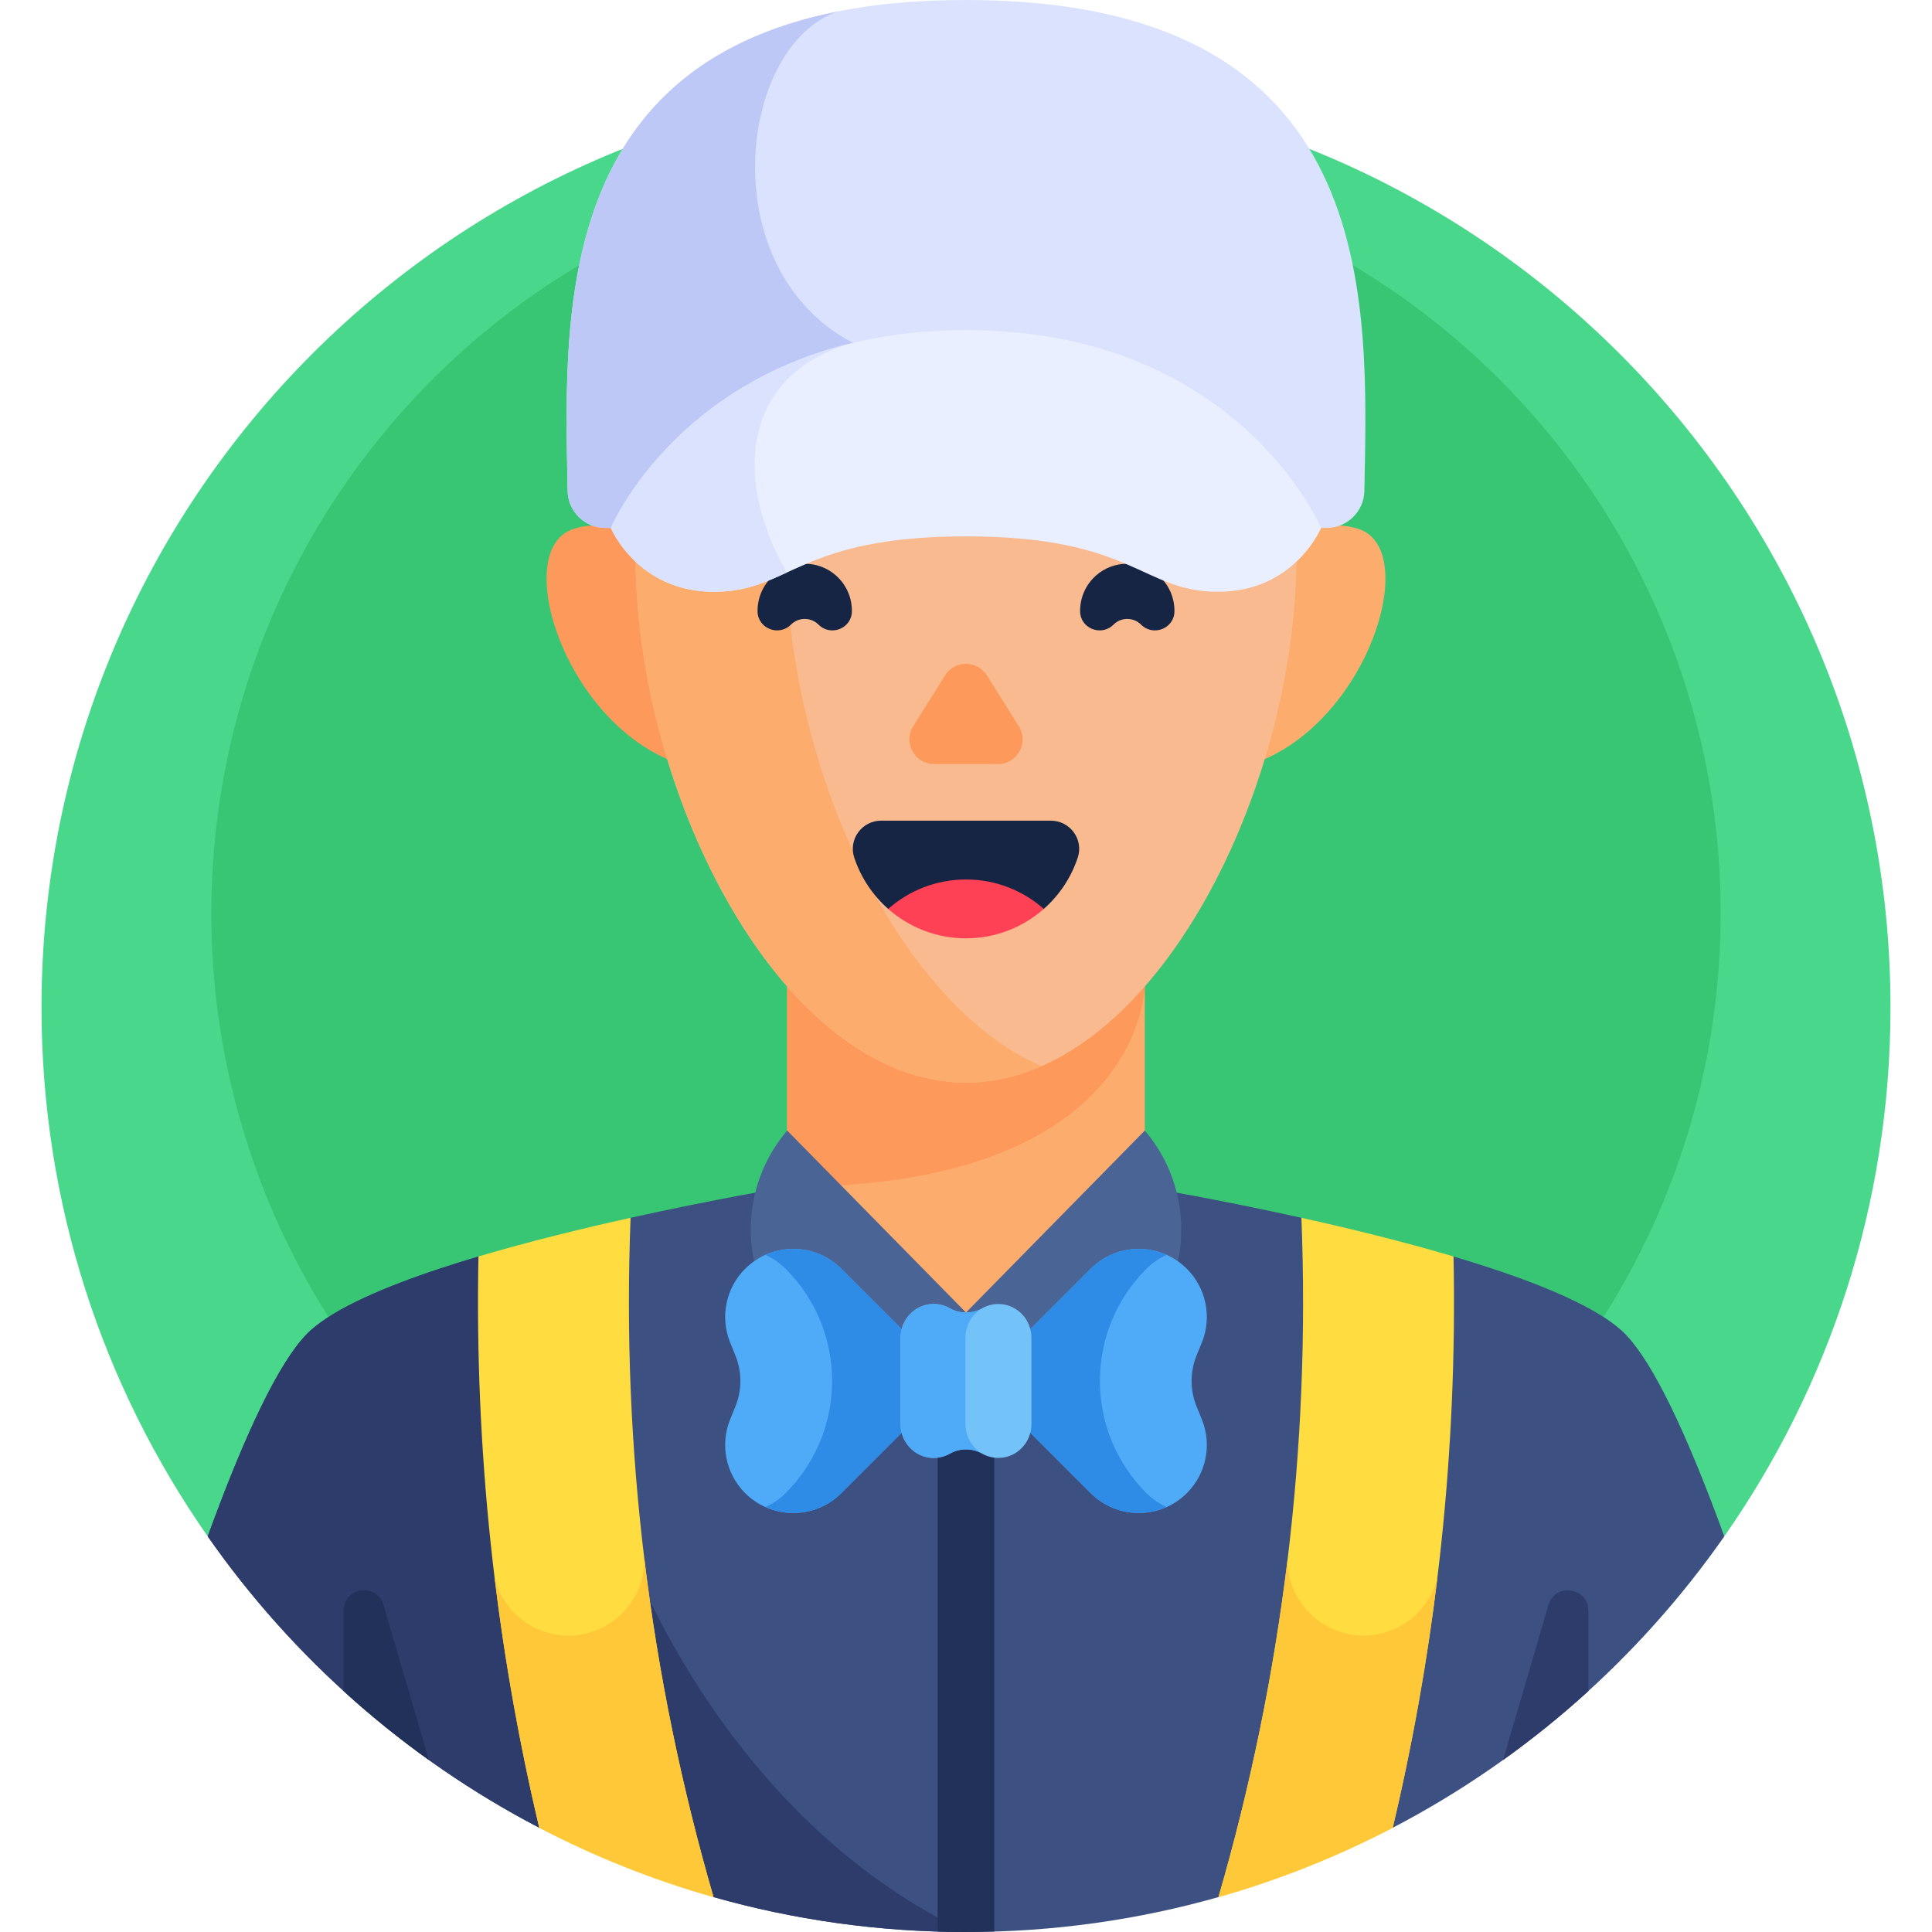 <svg id="Capa_1" enable-background="new 0 0 512 512" height="512" viewBox="0 0 512 512" width="512" xmlns="http://www.w3.org/2000/svg"><g><g><path d="m456.969 407.139c27.744-39.712 44.031-88.02 44.031-140.139 0-135.31-109.69-245-245-245s-245 109.69-245 245c0 52.119 16.287 100.427 44.031 140.139z" fill="#49d88b"/></g><g><circle cx="256" cy="242" fill="#38c674" r="200"/></g><g><path d="m456.949 407.139c-8.256-22.709-16.99-42.685-24.722-51.911-.904-1.078-1.794-2.019-2.668-2.79-6.623-5.848-19.39-11.382-34.352-16.323-3.248-1.073-6.601-2.116-10.016-3.13l-29.765 12.589-10.534-22.841c-22.377-4.959-40.428-7.979-41.505-8.158h-94.772c-1.077.179-19.129 3.199-41.505 8.158l-10.534 22.841-29.765-12.589c-3.415 1.014-6.768 2.058-10.016 3.13-14.961 4.941-27.729 10.475-34.352 16.323-.874.772-1.765 1.712-2.668 2.79-7.732 9.226-16.467 29.203-24.722 51.911-.001.009-.001.018-.002.026 22.564 32.289 52.712 58.885 87.857 77.212v-.002l19.668-4.439 26.505 22.806c21.269 6.029 43.716 9.258 66.919 9.258s45.65-3.229 66.92-9.258l26.505-22.806 19.668 4.439v.002c35.145-18.327 65.293-44.922 87.857-77.212 0-.008 0-.017-.001-.026z" fill="#3c5082"/></g><g><path d="m147.56 341.761-20.748-8.775c-3.415 1.014-6.77 2.056-10.019 3.129-14.961 4.941-27.729 10.475-34.352 16.323-.874.772-1.765 1.712-2.668 2.79-7.732 9.226-16.467 29.203-24.722 51.911-.001.009-.001.018-.002.026 22.564 32.289 52.712 58.885 87.857 77.212v-.002l19.668-4.439 26.505 22.806c21.271 6.029 43.718 9.258 66.921 9.258-55.783-26.385-97.678-90.901-108.44-170.239z" fill="#2d3c6b"/></g><g><path d="m369.09 484.38c-14.59 7.6-30.04 13.8-46.18 18.37v-.01c17.03-58.74 24.37-118.83 21.98-180.01 12.81 2.84 27.03 6.31 40.31 10.25 1.02 51.2-4.36 101.76-16.11 151.4z" fill="#ffdd40"/></g><g><path d="m142.91 484.38c14.59 7.6 30.04 13.8 46.18 18.37v-.01c-17.03-58.74-24.37-118.83-21.98-180.01-12.81 2.84-27.03 6.31-40.31 10.25-1.02 51.2 4.36 101.76 16.11 151.4z" fill="#ffdd40"/></g><g><path d="m170.759 413.066c.001.074.011.147.011.221 0 11.13-9.023 20.153-20.153 20.153-9.448 0-17.355-6.511-19.536-15.284 2.702 22.235 6.642 44.316 11.825 66.219 14.595 7.609 30.046 13.802 46.181 18.373-8.568-29.561-14.67-59.469-18.328-89.682z" fill="#ffc839"/></g><g><path d="m341.241 413.066c-.001.074-.011.147-.011.221 0 11.13 9.023 20.153 20.153 20.153 9.448 0 17.355-6.511 19.536-15.284-2.702 22.235-6.642 44.316-11.825 66.219-14.595 7.609-30.046 13.802-46.181 18.373 8.568-29.561 14.67-59.469 18.328-89.682z" fill="#ffc839"/></g><g><path d="m91.07 426.843v21.327c7.157 6.519 14.704 12.617 22.599 18.262l-12.035-41.103c-1.75-5.98-10.564-4.716-10.564 1.514z" fill="#213159"/></g><g><path d="m420.93 426.843v21.327c-7.157 6.519-14.704 12.617-22.599 18.262l12.035-41.103c1.75-5.98 10.564-4.716 10.564 1.514z" fill="#2d3c6b"/></g><g><path d="m248.5 511.873c2.492.076 4.99.127 7.5.127s5.008-.051 7.5-.127v-197.298h-15z" fill="#213159"/></g><g><path d="m208.614 221.239v93.336s19.021 33.261 47.17 33.261c.073 0 .143-.005.216-.005 28.031-.103 47.386-33.256 47.386-33.256v-93.336z" fill="#fcad6d"/></g><g><path d="m208.614 220.734v93.841c94.723 0 94.772-53.4 94.772-53.4v-40.44h-94.772z" fill="#fd995b"/></g><g><path d="m303.386 299.609-47.386 48.222s18.328 33.146 30.188 33.146c7.034 0 17.106-22.384 24.137-40.597 5.342-13.84 2.694-29.488-6.939-40.771z" fill="#4b6496"/></g><g><path d="m208.614 299.609 47.386 48.222s-18.328 33.146-30.188 33.146c-7.034 0-17.106-22.384-24.137-40.597-5.342-13.84-2.694-29.488 6.939-40.771z" fill="#4b6496"/></g><g><path d="m318.485 355.832-1.354 3.315c-1.785 4.372-1.785 9.27 0 13.642l1.354 3.315c2.747 6.726 1.192 14.442-3.945 19.579-7.046 7.046-18.47 7.046-25.516 0l-29.715-29.715 29.715-29.715c7.046-7.046 18.47-7.046 25.516 0 5.136 5.136 6.691 12.853 3.945 19.579z" fill="#4fabf7"/></g><g><path d="m193.515 355.832 1.354 3.315c1.785 4.372 1.785 9.27 0 13.642l-1.354 3.315c-2.747 6.726-1.191 14.442 3.945 19.579 7.046 7.046 18.47 7.046 25.516 0l29.715-29.715-29.715-29.715c-7.046-7.046-18.47-7.046-25.516 0-5.136 5.136-6.691 12.853-3.945 19.579z" fill="#4fabf7"/></g><g><path d="m222.977 336.252c-5.449-5.449-13.509-6.665-20.145-3.686 1.945.873 3.774 2.089 5.371 3.686 16.411 16.411 16.411 43.019 0 59.431-1.597 1.597-3.426 2.813-5.371 3.686 6.636 2.978 14.696 1.762 20.145-3.686l29.715-29.716z" fill="#2e8be6"/></g><g><path d="m289.023 336.252c5.449-5.449 13.509-6.665 20.145-3.686-1.945.873-3.774 2.089-5.371 3.686-16.411 16.411-16.411 43.019 0 59.431 1.597 1.597 3.426 2.813 5.371 3.686-6.636 2.978-14.696 1.762-20.145-3.686l-29.715-29.716z" fill="#2e8be6"/></g><g><path d="m264.653 345.573c-1.588-.01-3.079.403-4.365 1.134-2.657 1.509-5.918 1.509-8.575 0-1.287-.731-2.777-1.144-4.365-1.134-4.834.032-8.682 4.083-8.682 8.916v22.956c0 4.834 3.849 8.885 8.682 8.916 1.588.01 3.079-.403 4.365-1.134 2.657-1.509 5.918-1.509 8.575 0 1.287.731 2.777 1.144 4.365 1.134 4.834-.032 8.682-4.083 8.682-8.916v-22.955c0-4.834-3.848-8.885-8.682-8.917z" fill="#73c3f9"/></g><g><path d="m255.854 377.446v-22.956c0-4.353 3.122-8.07 7.273-8.789-1.017.172-1.975.516-2.839 1.007-2.657 1.509-5.918 1.509-8.576 0-1.287-.731-2.777-1.144-4.365-1.134-4.833.031-8.682 4.083-8.682 8.916v22.956c0 4.834 3.849 8.885 8.682 8.916 1.588.01 3.079-.403 4.365-1.134 2.657-1.509 5.918-1.509 8.576 0 .865.491 1.823.834 2.839 1.007-4.151-.719-7.273-4.436-7.273-8.789z" fill="#4fabf7"/></g><g><path d="m331.058 159.567s10.385-25.285 28.897-19.415-.448 60.664-36.573 64.116z" fill="#fcad6d"/></g><g><path d="m180.942 159.567s-10.385-25.285-28.897-19.415.448 60.664 36.573 64.116z" fill="#fd995b"/></g><g><path d="m343.597 146.754c0 64.505-39.219 140.155-87.597 140.155s-87.597-75.651-87.597-140.155 39.218-110.884 87.597-110.884 87.597 46.38 87.597 110.884z" fill="#f9ba8f"/></g><g><path d="m208.403 146.754c0-55.33 28.856-97.321 67.597-108.148-6.424-1.795-13.119-2.737-20-2.737-48.379 0-87.597 46.38-87.597 110.885s39.219 140.155 87.597 140.155c6.881 0 13.576-1.535 20-4.346-38.741-16.952-67.597-80.479-67.597-135.809z" fill="#fcad6d"/></g><g><g><path d="m242.013 192.447 8.436-13.441c2.569-4.093 8.533-4.093 11.102 0l8.436 13.441c2.739 4.365-.398 10.038-5.551 10.038h-16.871c-5.154-.001-8.291-5.674-5.552-10.038z" fill="#fd995b"/></g></g><g><g><path d="m235.384 240.87h41.233c4.111-3.622 7.258-8.309 9.01-13.631 1.584-4.811-2.069-9.754-7.134-9.754h-44.985c-5.065 0-8.718 4.943-7.134 9.754 1.752 5.322 4.899 10.009 9.01 13.631z" fill="#162544"/></g><g><path d="m276.616 240.87c-5.493 4.849-12.714 7.798-20.616 7.798s-15.124-2.948-20.616-7.798c5.5-4.849 12.714-7.798 20.616-7.798s15.116 2.949 20.616 7.798z" fill="#ff4155"/></g></g><g><path d="m311.239 162.03c.043-3.495-1.371-7.004-4.242-9.539-4.675-4.128-11.84-4.128-16.515 0-2.871 2.535-4.284 6.044-4.242 9.539.055 4.538 5.629 6.716 8.838 3.507 2.022-2.022 5.3-2.022 7.322 0 3.21 3.209 8.784 1.031 8.839-3.507z" fill="#162544"/></g><g><path d="m200.761 162.03c-.043-3.495 1.371-7.004 4.242-9.539 4.675-4.128 11.84-4.128 16.515 0 2.871 2.535 4.284 6.044 4.242 9.539-.055 4.538-5.629 6.716-8.838 3.507-2.022-2.022-5.3-2.022-7.322 0-3.21 3.209-8.784 1.031-8.839-3.507z" fill="#162544"/></g><g><path d="m256 0c-110.525 0-106.518 79.512-105.57 130.098.102 5.447 4.55 9.806 9.998 9.806h191.144c5.448 0 9.896-4.359 9.998-9.806.948-50.586 4.955-130.098-105.57-130.098z" fill="#dae2fe"/></g><g><path d="m225.998 90.861c-37.604-19.865-30.107-79.164-3.87-87.835-75.751 14.964-72.536 82.328-71.698 127.072.102 5.447 4.55 9.806 9.998 9.806h65.57z" fill="#bec8f7"/></g><g><path d="m350.113 139.904s-22.092-52.436-94.113-52.436-94.113 52.436-94.113 52.436 7.007 16.926 27.313 16.926 22.26-14.681 66.801-14.681 46.495 14.681 66.801 14.681c20.304 0 27.311-16.926 27.311-16.926z" fill="#e9efff"/></g><g><path d="m225.998 90.861c-48.337 11.609-64.111 49.043-64.111 49.043s7.007 16.926 27.313 16.926c8.044 0 13.209-2.305 19.282-5.087-15.328-26.917-10.206-53.253 17.516-60.882z" fill="#dae2fe"/></g></g></svg>